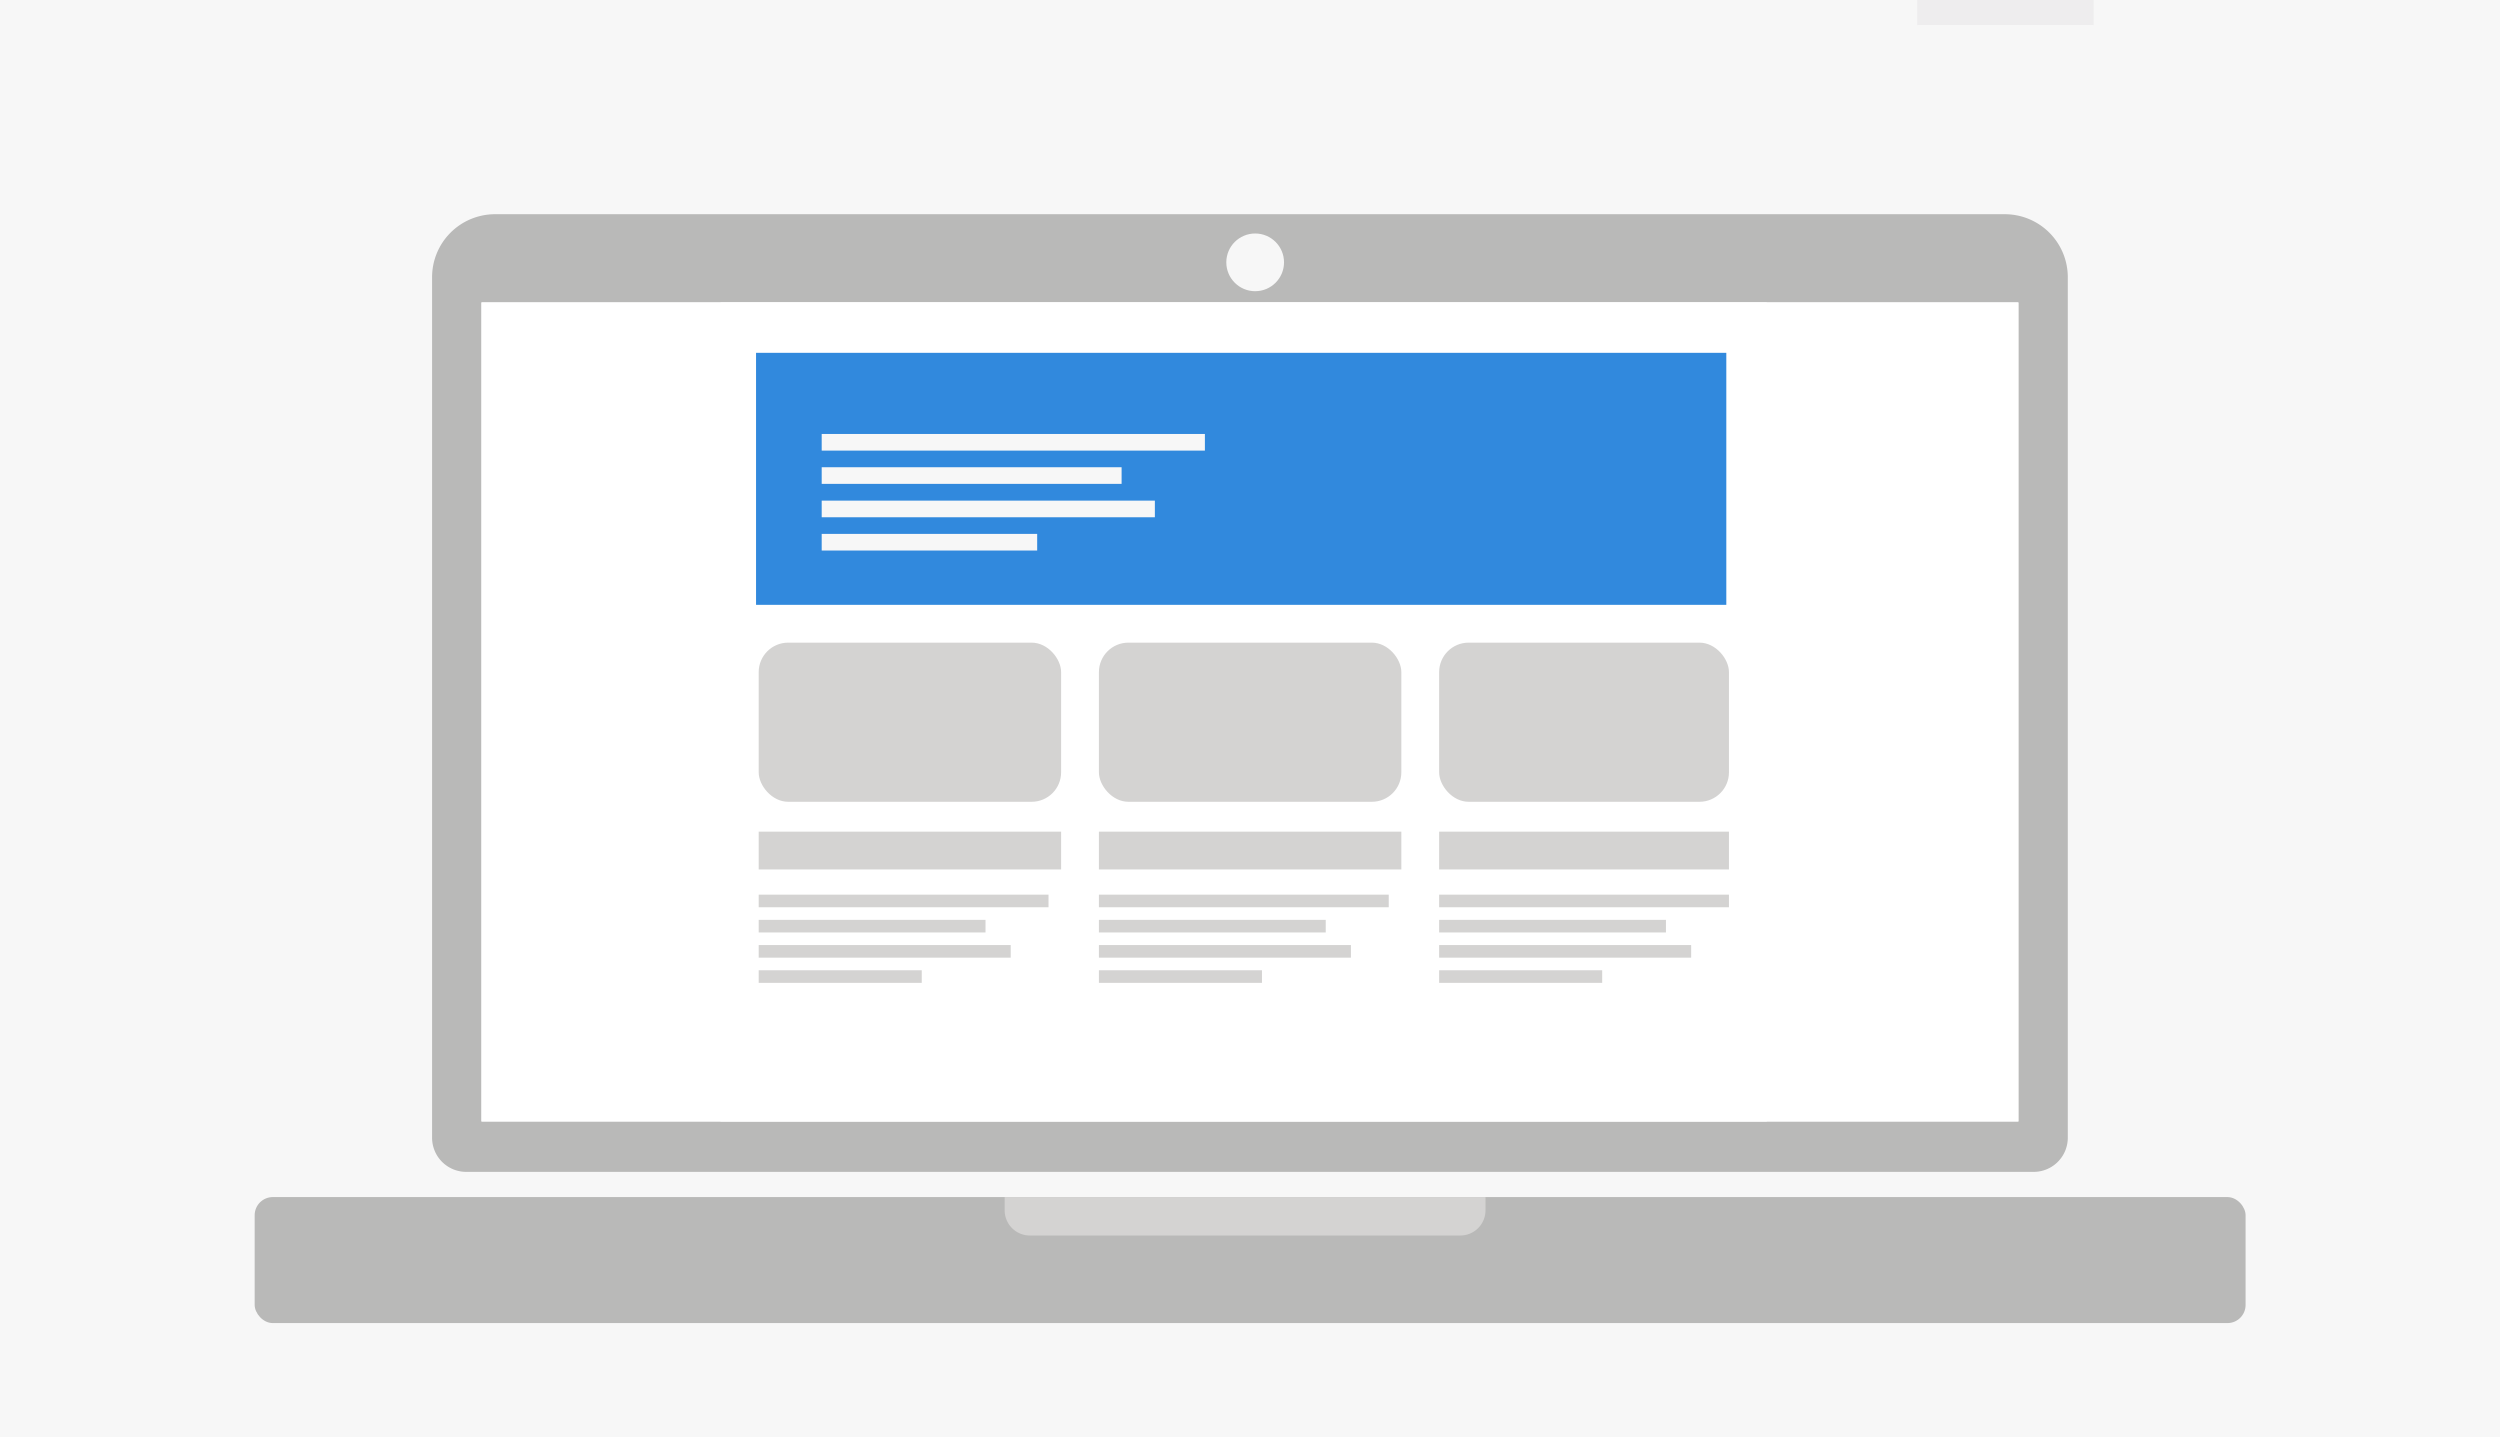 <svg id="Lag_5" data-name="Lag 5" xmlns="http://www.w3.org/2000/svg" viewBox="0 0 198.4 114.05"><defs><style>.cls-1{fill:#f7f7f7;}.cls-2{fill:#eeedee;}.cls-3{fill:#b9b9b8;}.cls-4{fill:#fff;}.cls-5{fill:#d4d3d2;}.cls-6{fill:#3189dd;}</style></defs><title>DW</title><rect class="cls-1" width="198.4" height="114.05"/><rect class="cls-2" x="152.15" width="14" height="1.99"/><path class="cls-3" d="M39.3,17H159.1a5,5,0,0,1,5,5V90.29A2.71,2.71,0,0,1,161.36,93H37a2.71,2.71,0,0,1-2.71-2.71V22A5,5,0,0,1,39.3,17Z"/><rect class="cls-3" x="20.21" y="95" width="158" height="10" rx="1.44" ry="1.44"/><rect class="cls-4" x="38.21" y="24" width="121.97" height="65"/><circle class="cls-1" cx="99.61" cy="20.82" r="2.29"/><path class="cls-5" d="M79.73,95h38.16a0,0,0,0,1,0,0v1.05a2,2,0,0,1-2,2H81.73a2,2,0,0,1-2-2V95A0,0,0,0,1,79.73,95Z"/><rect class="cls-4" x="38.21" y="24" width="121.97" height="65"/><rect class="cls-4" x="57.18" y="24" width="83.03" height="65"/><rect class="cls-6" x="60" y="28" width="77" height="20"/><rect class="cls-5" x="60.21" y="51" width="24" height="12.63" rx="2.34" ry="2.34"/><rect class="cls-5" x="87.21" y="51" width="24" height="12.63" rx="2.34" ry="2.34"/><rect class="cls-5" x="114.21" y="51" width="23" height="12.63" rx="2.34" ry="2.34"/><rect class="cls-5" x="60.21" y="71" width="23" height="1"/><rect class="cls-5" x="60.21" y="73" width="18" height="1"/><rect class="cls-5" x="60.21" y="75" width="20" height="1"/><rect class="cls-5" x="60.21" y="77" width="12.94" height="1"/><rect class="cls-5" x="60.21" y="66" width="24" height="3"/><rect class="cls-5" x="87.21" y="71" width="23" height="1"/><rect class="cls-5" x="87.21" y="73" width="18" height="1"/><rect class="cls-5" x="87.21" y="75" width="20" height="1"/><rect class="cls-5" x="87.21" y="77" width="12.94" height="1"/><rect class="cls-5" x="87.21" y="66" width="24" height="3"/><rect class="cls-5" x="114.21" y="71" width="23" height="1"/><rect class="cls-5" x="114.21" y="73" width="18" height="1"/><rect class="cls-5" x="114.21" y="75" width="20" height="1"/><rect class="cls-5" x="114.21" y="77" width="12.94" height="1"/><rect class="cls-5" x="114.21" y="66" width="23" height="3"/><rect class="cls-1" x="65.21" y="34.44" width="30.41" height="1.32"/><rect class="cls-1" x="65.21" y="37.08" width="23.8" height="1.32"/><rect class="cls-1" x="65.21" y="39.73" width="26.44" height="1.32"/><rect class="cls-1" x="65.21" y="42.37" width="17.1" height="1.32"/></svg>